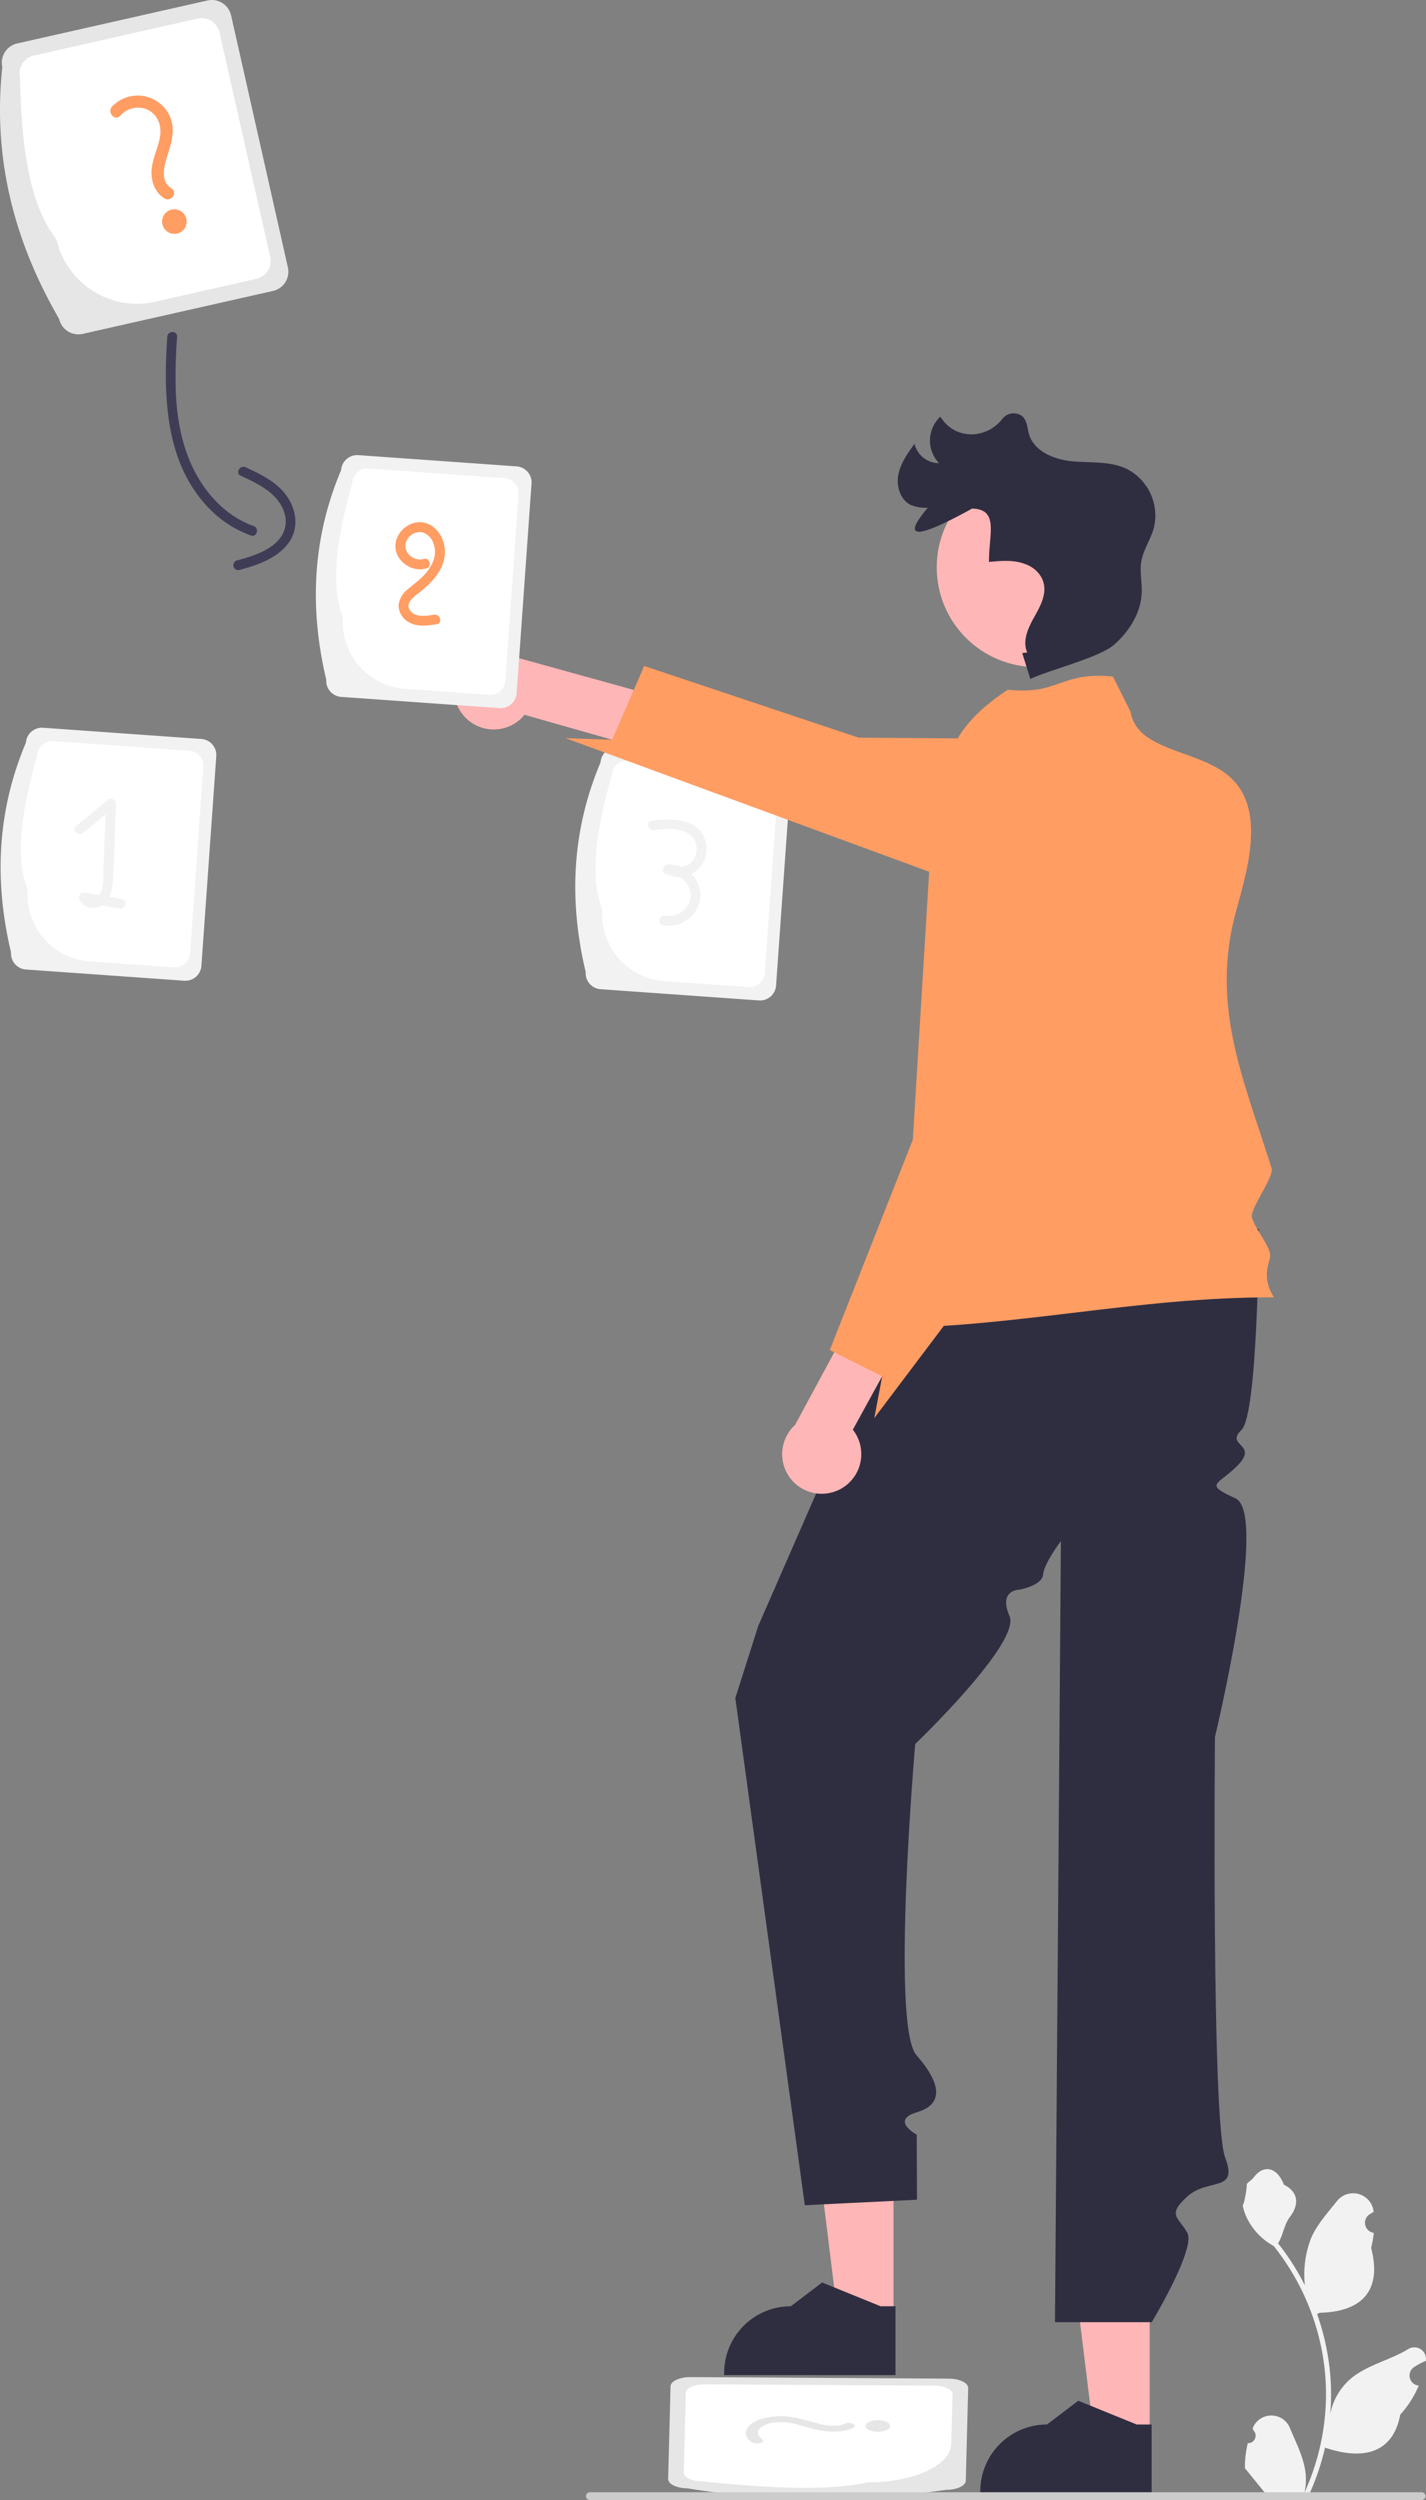 <svg xmlns="http://www.w3.org/2000/svg" data-name="Layer 1" width="434.258" height="761.185" viewBox="0 0 434.258 761.185" xmlns:xlink="http://www.w3.org/1999/xlink"><rect x="0" y="0" width="434.258" height="761.185" fill="#808080" stroke="none"/><path d="M470.538,150.812,457.498,92.943l-4.253-18.852a6.013,6.013,0,0,0-7.194-4.534l-6.424,1.453L388.111,82.633a6,6,0,0,0-4.534,7.177c-2.766,25.749,2.696,49.502,14.546,71.732.875,1.663,1.803,3.326,2.766,4.989a5.935,5.935,0,0,0,1.698,3.011,6.025,6.025,0,0,0,5.479,1.523l6.757-1.523,4.166-.945,47.016-10.608A6.004,6.004,0,0,0,470.538,150.812Z" transform="translate(-382.871 -69.407)" fill="#e6e6e6"/><path d="M465.147,147.591l-12.428-55.051-2.976-13.216a5.627,5.627,0,0,0-6.722-4.253l-3.956.893L393.222,86.309a5.627,5.627,0,0,0-4.253,6.722c.403,20.042,2.503,38.229,11.133,49.327a25.064,25.064,0,0,0,17.189,18.432c.105.035.193.07.298.105.07.018.158.053.228.07a24.88,24.88,0,0,0,12.236.315l30.842-6.967A5.627,5.627,0,0,0,465.147,147.591Z" transform="translate(-382.871 -69.407)" fill="#fff"/><path d="M419.474,104.665a7.175,7.175,0,0,1,8.396-1.831c3.059,1.528,4.246,4.779,3.757,8.012-.546,3.611-2.432,6.899-2.604,10.596-.15,3.236,1.056,6.636,3.924,8.378,2.056,1.249,4.172-1.843,2.106-3.098-3.4-2.065-2.257-6.604-1.271-9.7,1.231-3.866,2.514-7.807.991-11.79A10.759,10.759,0,0,0,417.011,101.841c-1.622,1.749.821,4.595,2.463,2.824Z" transform="translate(-382.871 -69.407)" fill="#ff9d63"/><circle cx="53.105" cy="67.463" r="3.747" fill="#ff9d63"/><path d="M671.786,793.624l-59.315-.354-19.324-.113c-3.321-.017-6.043,1.245-6.08,2.82l-.078,3.124-.651,25.047c-.05,1.565,2.608,2.864,5.928,2.882a251.579,251.579,0,0,0,73.149,1.186q2.731-.331,5.494-.727a11.216,11.216,0,0,0,3.323-.452c1.64-.506,2.724-1.373,2.753-2.36l.087-3.285.048-2.026.594-22.86C677.751,794.931,675.089,793.639,671.786,793.624Z" transform="translate(-382.871 -69.407)" fill="#e6e6e6"/><path d="M667.401,795.757l-56.432-.327-13.545-.082c-3.104-.018-5.659,1.161-5.697,2.633l-.05,1.923-.578,22.29c-.039,1.472,2.447,2.684,5.551,2.702,19.588,2.021,37.766,3.054,50.564.294,9.316.047,17.532-2.335,21.918-5.902.058-.045.113-.081.171-.126.033-.03.088-.067.121-.097a7.809,7.809,0,0,0,3.146-5.611l.382-14.997C672.991,796.987,670.505,795.775,667.401,795.757Z" transform="translate(-382.871 -69.407)" fill="#fff"/><path d="M615.047,812.103c-1.73-1.228-1.911-2.898.168-4.075,2.196-1.243,5.634-1.433,8.665-.852,3.386.649,6.146,1.882,9.702,2.368,3.113.425,6.7.243,9.06-.888,1.692-.811-.825-2.128-2.525-1.313-2.798,1.341-6.948.314-9.73-.481-3.474-.994-7.01-2.02-11.238-1.755-7.693.481-11.706,4.778-7.42,7.822,1.325.941,4.66.127,3.318-.826Z" transform="translate(-382.871 -69.407)" fill="#e6e6e6"/><ellipse cx="267.332" cy="738.628" rx="3.747" ry="1.777" fill="#e6e6e6"/><path d="M386.231,359.365c-5.154-21.646-4.294-42.966,4.531-63.854a4.892,4.892,0,0,1,5.221-4.529l48.224,3.422a4.892,4.892,0,0,1,4.529,5.221l-4.531,63.854a4.892,4.892,0,0,1-5.221,4.529l-48.224-3.422A4.892,4.892,0,0,1,386.231,359.365Z" transform="translate(-382.871 -69.407)" fill="#f2f2f2"/><path d="M391.299,340.341c-4.125-10.667-1.487-25.337,2.913-41.051a4.582,4.582,0,0,1,4.889-4.241l41.444,2.941a4.582,4.582,0,0,1,4.242,4.889l-4.032,56.821a4.582,4.582,0,0,1-4.889,4.241l-25.674-1.822A20.41,20.41,0,0,1,391.299,340.341Z" transform="translate(-382.871 -69.407)" fill="#fff"/><path d="M419.992,343.125q-1.899-.326-3.798-.653a12.752,12.752,0,0,0,.994-4.338c.599-7.992.66-16.06.979-24.068a1.519,1.519,0,0,0-2.561-1.061q-4.769,3.95-9.538,7.9c-1.488,1.233.644,3.345,2.121,2.121q3.423-2.835,6.846-5.67-.314,7.871-.628,15.741c-.1,2.518.206,5.576-.825,7.944a3.825,3.825,0,0,1-.547.887q-2.102-.361-4.205-.722c-1.008-.173-2.289.668-1.845,1.845.965,2.559,3.809,3.368,6.247,2.381a5.078,5.078,0,0,0,.622-.333l5.339.917C421.083,346.342,421.894,343.451,419.992,343.125Z" transform="translate(-382.871 -69.407)" fill="#f2f2f2"/><path d="M561.231,365.365c-5.154-21.646-4.294-42.966,4.531-63.854a4.892,4.892,0,0,1,5.221-4.529l48.224,3.422a4.892,4.892,0,0,1,4.529,5.221l-4.531,63.854a4.892,4.892,0,0,1-5.221,4.529l-48.224-3.422A4.892,4.892,0,0,1,561.231,365.365Z" transform="translate(-382.871 -69.407)" fill="#f2f2f2"/><path d="M566.299,346.341c-4.125-10.667-1.487-25.337,2.913-41.051a4.582,4.582,0,0,1,4.889-4.241l41.444,2.941a4.582,4.582,0,0,1,4.242,4.889l-4.032,56.821a4.582,4.582,0,0,1-4.889,4.241l-25.674-1.822A20.41,20.41,0,0,1,566.299,346.341Z" transform="translate(-382.871 -69.407)" fill="#fff"/><path d="M593.354,335.507a8.446,8.446,0,0,0,1.555-.943,8.607,8.607,0,0,0,2.815-8.952c-1.945-7.144-10.49-7.188-16.39-6.328-1.903.277-1.094,3.168.798,2.893,3.976-.579,10.218-1.048,12.355,3.295a5.705,5.705,0,0,1-.913,6.285,5.554,5.554,0,0,1-3.376,1.605,8.923,8.923,0,0,0-3.928-.733c-1.39.066-2.165,2.087-.757,2.795a9.012,9.012,0,0,0,4.01.945,6.5,6.5,0,0,1,3.667,6.198,6.723,6.723,0,0,1-7.692,5.633c-1.885-.379-2.692,2.512-.798,2.893a9.75,9.75,0,0,0,11.455-8.19A9.111,9.111,0,0,0,593.354,335.507Z" transform="translate(-382.871 -69.407)" fill="#f2f2f2"/><polygon points="272.105 705.445 255.138 705.444 247.067 640 272.108 640.002 272.105 705.445" fill="#ffb6b6"/><path d="M655.573,792.552l-52.175-.002v-.66a20.309,20.309,0,0,1,20.308-20.308h.001l9.53-7.23,17.782,7.231,4.555 0Z" transform="translate(-382.871 -69.407)" fill="#2f2e41"/><polygon points="350.105 741.445 333.138 741.444 325.067 676 350.108 676.002 350.105 741.445" fill="#ffb6b6"/><path d="M733.573,828.552l-52.175-.002v-.66a20.309,20.309,0,0,1,20.308-20.308h.001l9.53-7.23,17.782,7.231,4.555 0Z" transform="translate(-382.871 -69.407)" fill="#2f2e41"/><path d="M524.227,287.49a12.068,12.068,0,0,0,18.373-.454l57.852,16.467,8.489-14.882-68.854-19.056a12.051,12.051,0,0,0-15.86,17.925Z" transform="translate(-382.871 -69.407)" fill="#ffb6b6"/><path d="M674.667,425.226,613.795,564.407l-7,22L627.958,740.823l34.16-1.667-.077-19.802s-8.129-4.409-.026-6.803,7.762-8.473-.068-17.434-.367-94.71-.367-94.71,32.237-30.87,28.726-38.935,3.008-8.065,3.008-8.065,6.95-1.243,7.216-4.621,5.416-10.171,5.416-10.171l-1.805,237.823h29.474s13.475-22.392,10.827-27.211-6.352-5.291,0-11.055,15.674-1.047,11.513-11.906-3.092-128.034-3.092-128.034,16.396-67.997,6.266-72.614-5.094-3.965.888-10.291-4.163-5.748.909-10.537,5.277-61.152,5.277-61.152Z" transform="translate(-382.871 -69.407)" fill="#2f2e41"/><path d="M770.795,464.407c-42.67-.1-79.28,9.49-121.95,9.39,2.78-19.24,12.495-49.396,15.274-68.641,3.908-27.067.878-43.223,4.776-70.289.39-2.65.77-5.29,1.15-7.94,1.54-10.7-2.15-21.4,4.47-32.7,2.82-4.82,7.51-9.74,15.28-14.82,16.14,1.64,15.86-5.64,32-4l5.34,10.64c.68,4.04,3.13,6.67,6.45,8.66,6.83,4.13,17.35,5.57,23.67,11.16,7.94,7.02,7.41,18.25,5.05,29.21-.84,3.9-1.91,7.76-2.92,11.39-8.129,29.247,2.262,51.559,10.734,78.689.803,2.573-6.806,12.521-6,15,1.367,4.2,6.262,9.426,5.483,12.264C768.637,455.935,767.675,459.241,770.795,464.407Z" transform="translate(-382.871 -69.407)" fill="#ff9d63"/><path d="M762.305,335.077l-93.41-.21-3-.01-110.776-40.701,14.176.481,6.58-15.17,3.17-7.29,65.29,21.82,30.18.23,56.9.42c.73.01,1.45.03,2.17.06,6.83,4.13,17.35,5.57,23.67,11.16C765.195,312.887,764.665,324.117,762.305,335.077Z" transform="translate(-382.871 -69.407)" fill="#ff9d63"/><circle cx="315.616" cy="172.742" r="30.355" fill="#ffb6b6"/><path d="M694.173,268.241l2.473,7.906c5.483-2.707,21.039-6.462,25.604-10.53s8.096-9.68,8.312-15.791c.112-3.156-.653-6.339-.128-9.453.593-3.519,2.764-6.569,3.758-9.996a15.945,15.945,0,0,0-8.602-18.405c-5.032-2.211-10.786-1.591-16.256-2.125s-11.572-3.009-13.112-8.285c-.576-1.973-.51-4.299-2.272-5.59a4.312,4.312,0,0,0-5.71.826q-.122.138-.234.279c-4.63,5.809-13.357,6.24-17.924.381q-.448-.574-.861-1.175a9.948,9.948,0,0,0-.394,14.133,7.672,7.672,0,0,1-7.465-5.887c-2.095,2.893-4.245,5.911-4.918,9.419s.577,7.657,3.794,9.21a12.327,12.327,0,0,0,5.168.846c-8.299,9.817-3.32,9.534,13.487.256,8.338.158,5.045,7.906,5.153,16.245v0c3.924-.377,7.965-.746,11.676.907a8.961,8.961,0,0,1,4.165,3.579c2.452,4.212.019,8.59-2.137,12.422-1.843,3.275-3.591,7.219-2.061,10.652" transform="translate(-382.871 -69.407)" fill="#2f2e41"/><path d="M638.926,522.715a12.068,12.068,0,0,0,3.656-18.012L671.54,451.983l-12.613-11.595-33.937,62.868a12.051,12.051,0,0,0,13.935,19.459Z" transform="translate(-382.871 -69.407)" fill="#ffb6b6"/><path d="M709.555,276.177l-6.75,120.92-32.52,75.99-21.166,28.069,2.406-12.719-14.59-7.3-1.37-.68,19.42-49.19,5.86-14.84,2.73-44.67,2.58-42.24a52.634,52.634,0,0,1,19.34-37.63l16.2-13.16Z" transform="translate(-382.871 -69.407)" fill="#ff9d63"/><path d="M482.231,276.365c-5.154-21.646-4.294-42.966,4.531-63.854a4.892,4.892,0,0,1,5.221-4.529l48.224,3.422a4.892,4.892,0,0,1,4.529,5.221l-4.531,63.854a4.892,4.892,0,0,1-5.221,4.529l-48.224-3.422A4.892,4.892,0,0,1,482.231,276.365Z" transform="translate(-382.871 -69.407)" fill="#f2f2f2"/><path d="M487.299,257.341c-4.125-10.667-1.487-25.337,2.913-41.051a4.582,4.582,0,0,1,4.889-4.241l41.444,2.941a4.582,4.582,0,0,1,4.242,4.889l-4.032,56.821a4.582,4.582,0,0,1-4.889,4.241l-25.674-1.822A20.41,20.41,0,0,1,487.299,257.341Z" transform="translate(-382.871 -69.407)" fill="#fff"/><path d="M512.785,228.747c-4.248-1.474-8.973,1.885-9.455,6.242-.546,4.937,4.764,8.835,9.362,7.493,1.85-.54,1.063-3.436-.797-2.893-3.37.984-6.965-2.655-5.028-5.909a4.431,4.431,0,0,1,4.527-2.215,5.018,5.018,0,0,1,3.344,3.035c1.654,3.726-.312,7.51-2.916,10.218-1.485,1.545-3.228,2.745-4.829,4.153a6.983,6.983,0,0,0-2.746,4.954,5.997,5.997,0,0,0,3.412,5.182c2.558,1.315,5.467.897,8.188.459,1.901-.306,1.094-3.197-.798-2.893-2.38.383-5.943.963-7.451-1.518-1.291-2.125,1.369-3.991,2.819-5.121,3.643-2.841,7.328-6.51,7.875-11.34C518.74,234.637,516.729,230.115,512.785,228.747Z" transform="translate(-382.871 -69.407)" fill="#ff9d63"/><path d="M762.87,813.26a2.269,2.269,0,0,0,1.645-3.933l-.155-.618q.031-.074.062-.148a6.094,6.094,0,0,1,11.241.042c1.839,4.428,4.179,8.864,4.756,13.546a18.029,18.029,0,0,1-.316,6.2,72.281,72.281,0,0,0,6.575-30.021,69.764,69.764,0,0,0-.433-7.783q-.358-3.178-.995-6.31a73.119,73.119,0,0,0-14.5-30.99,19.459,19.459,0,0,1-8.093-8.397,14.843,14.843,0,0,1-1.35-4.056c.394.052,1.486-5.949,1.188-6.317.549-.833,1.532-1.247,2.131-2.06,2.982-4.043,7.091-3.337,9.236,2.157,4.582,2.313,4.627,6.148,1.815,9.837-1.789,2.347-2.035,5.522-3.604,8.035.162.207.329.407.491.614a73.591,73.591,0,0,1,7.681,12.169,30.593,30.593,0,0,1,1.826-14.21c1.748-4.217,5.025-7.769,7.91-11.415a6.279,6.279,0,0,1,11.184,3.083q.009.081.017.161-.643.363-1.259.77a3.078,3.078,0,0,0,1.241,5.602l.063.01a30.628,30.628,0,0,1-.807,4.579c3.702,14.316-4.29,19.53-15.701,19.764-.252.129-.497.258-.749.381a75.114,75.114,0,0,1,4.043,19.028,71.243,71.243,0,0,1-.052,11.503l.019-.136a18.826,18.826,0,0,1,6.427-10.87c4.946-4.063,11.933-5.559,17.268-8.824a3.533,3.533,0,0,1,5.411,3.437l-.022.143a20.675,20.675,0,0,0-2.319,1.117q-.643.363-1.259.77a3.078,3.078,0,0,0,1.241,5.602l.063.01c.045.006.084.013.129.019a30.655,30.655,0,0,1-5.639,8.829c-2.315,12.497-12.256,13.683-22.89,10.044h-.006a75.092,75.092,0,0,1-5.044,14.726H763.321c-.065-.2-.123-.407-.181-.607a20.475,20.475,0,0,0,4.986-.297c-1.337-1.641-2.674-3.294-4.011-4.935a1.119,1.119,0,0,1-.084-.097c-.678-.84-1.363-1.673-2.041-2.512l-0-.001a29.99,29.99,0,0,1,.879-7.64Z" transform="translate(-382.871 -69.407)" fill="#f2f2f2"/><path d="M561.319,829.403a1.186,1.186,0,0,0,1.19,1.19h253.29a1.19,1.19,0,1,0,0-2.38h-253.29A1.187,1.187,0,0,0,561.319,829.403Z" transform="translate(-382.871 -69.407)" fill="#ccc"/><path d="M433.807,171.94c-1.251,18.493-.65,39.482,13.705,53.201a32.861,32.861,0,0,0,11.783,7.302c1.824.643,2.609-2.254.798-2.893-7.375-2.6-13.176-8.312-17.042-14.992-4.532-7.83-6.261-16.863-6.639-25.816a153.141,153.141,0,0,1,.396-16.803c.13-1.927-2.87-1.919-3,0Z" transform="translate(-382.871 -69.407)" fill="#3f3d56"/><path d="M456.169,214.26c3.558,1.653,7.288,3.335,10.103,6.146,2.568,2.564,4.361,6.304,3.32,9.959-1.707,5.996-9.308,8.257-14.608,9.687a1.501,1.501,0,0,0,.798,2.893c5.331-1.438,11.309-3.447,14.792-8.011,4.121-5.401,2.165-12.52-2.465-16.925-2.982-2.838-6.734-4.623-10.426-6.338-1.74-.808-3.265,1.777-1.514,2.59Z" transform="translate(-382.871 -69.407)" fill="#3f3d56"/></svg>